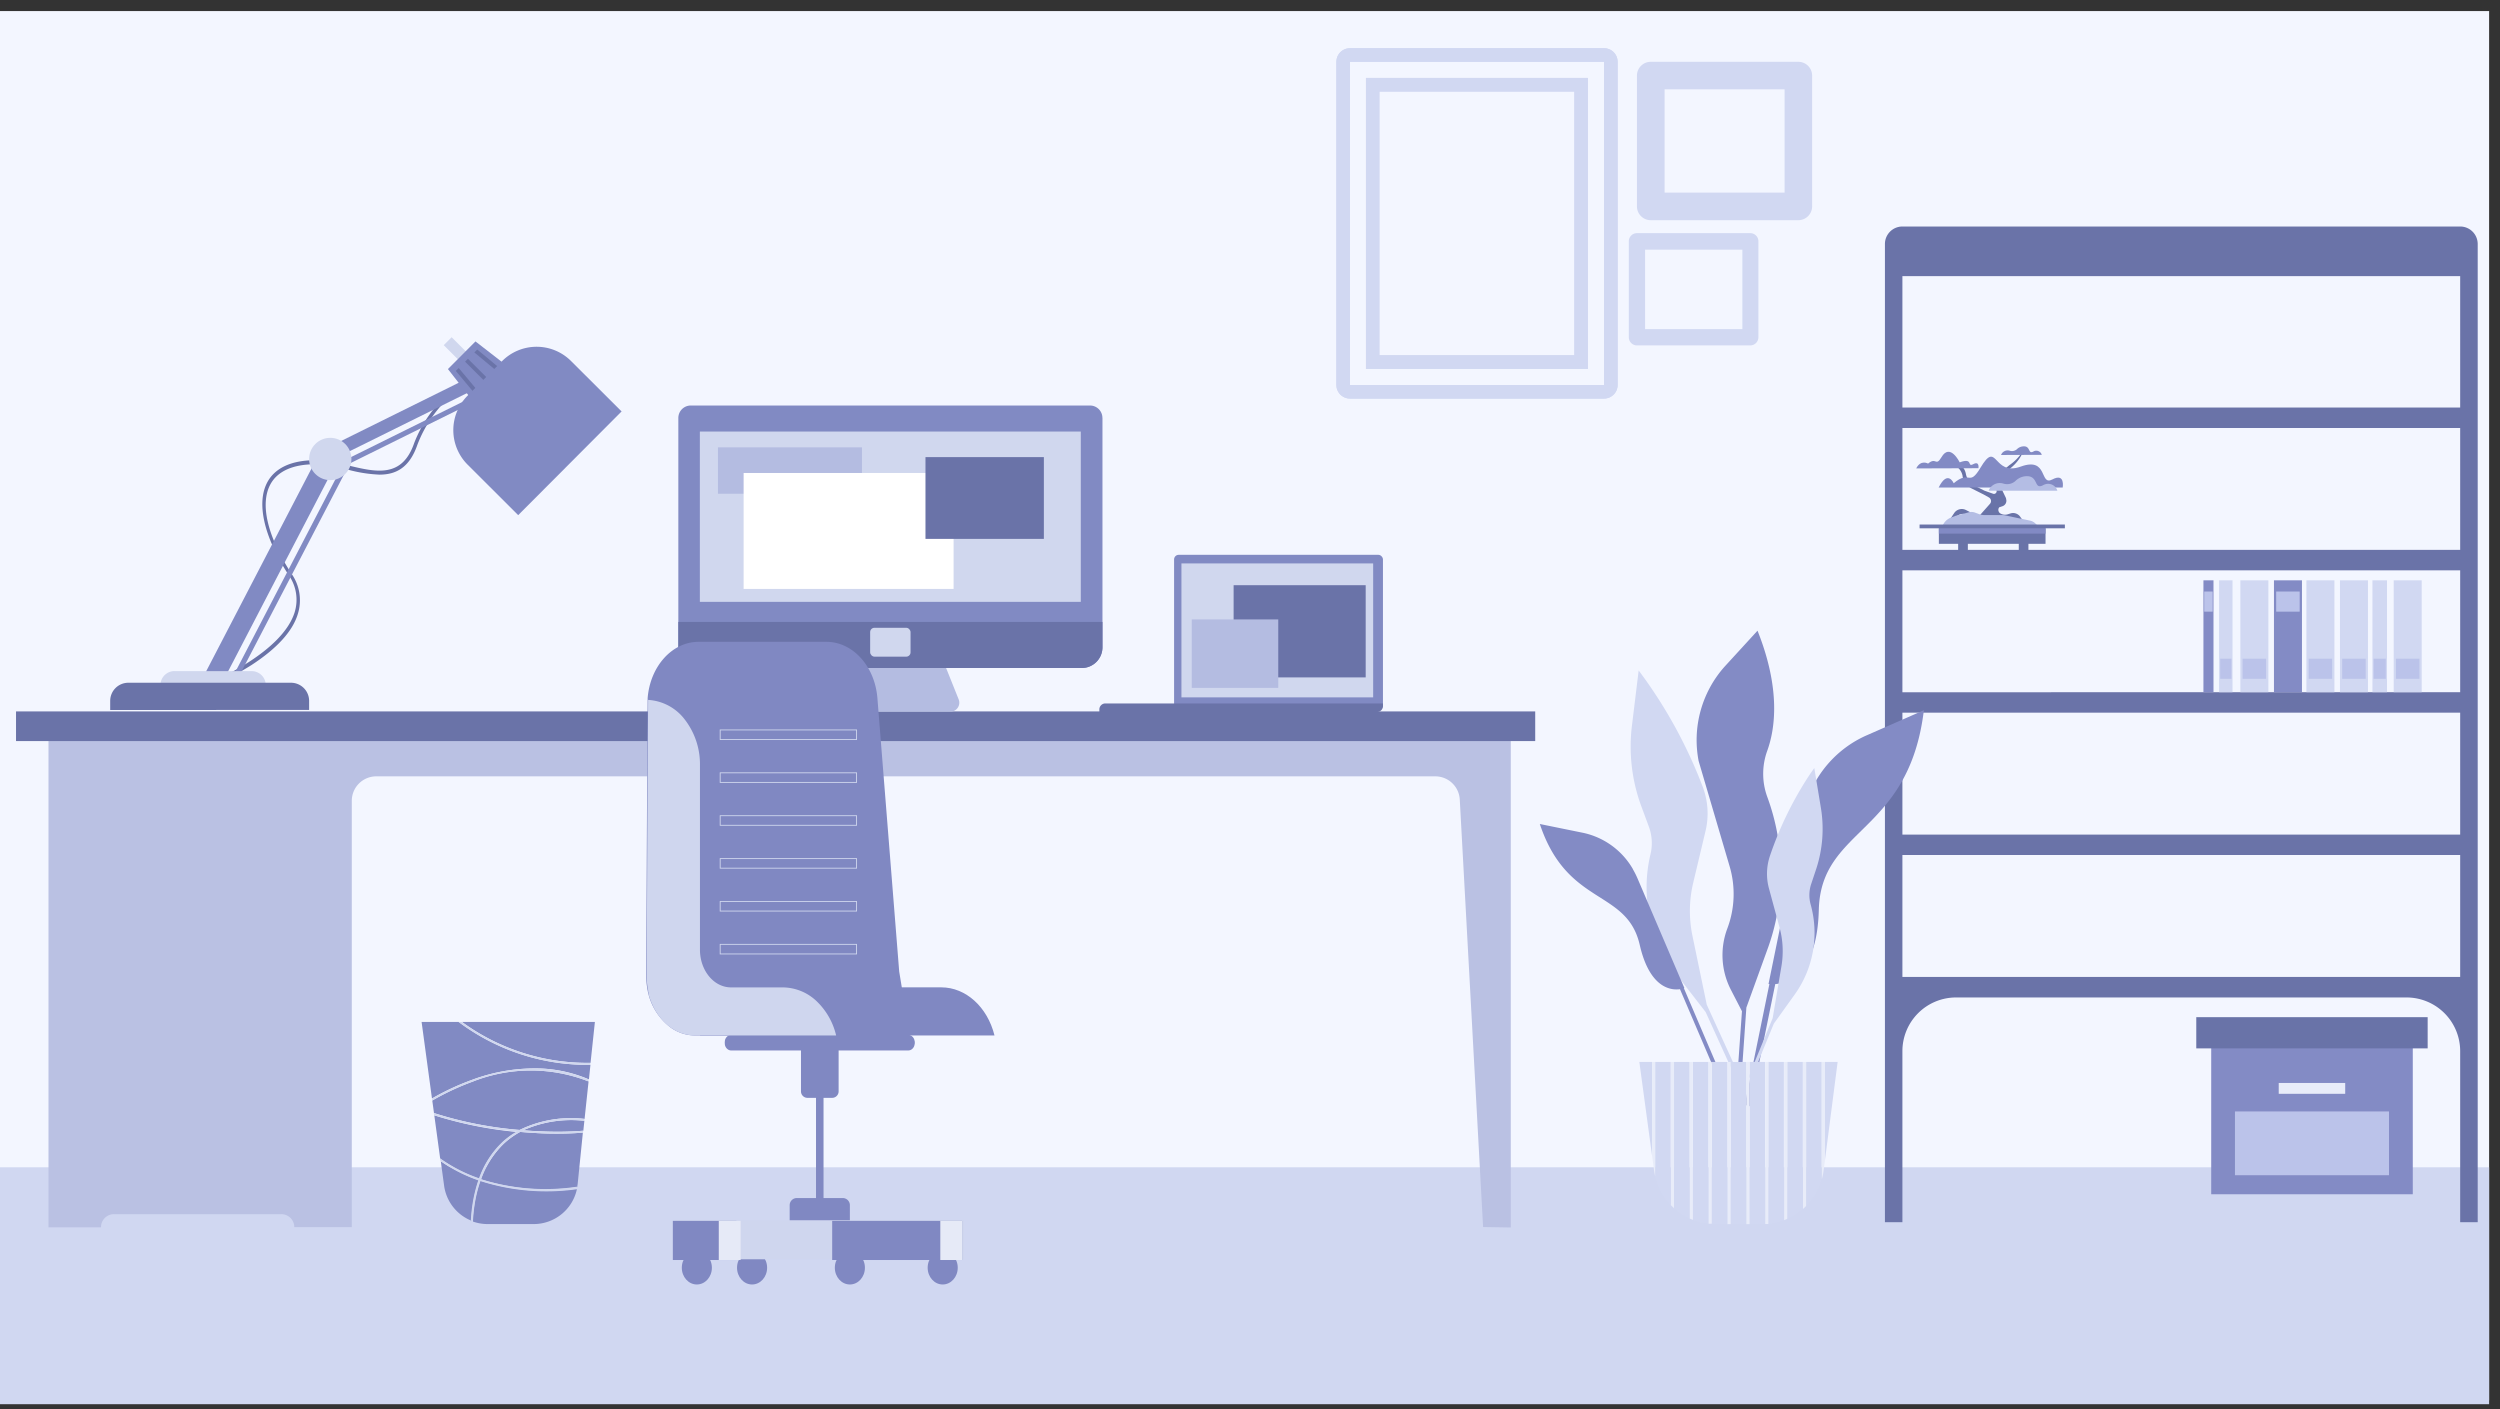 <svg xmlns="http://www.w3.org/2000/svg" xmlns:xlink="http://www.w3.org/1999/xlink" viewBox="0 0 482.1 271.74"><rect x="0" y="0" width="482.1" height="271.74" fill="#333333" stroke="none"/><defs><style>.cls-1,.cls-13{fill:none;}.cls-2{clip-path:url(#clip-path);}.cls-3{fill:#f3f6ff;}.cls-4{fill:#d0d7f1;}.cls-5{fill:#818ac3;}.cls-6{fill:#d0d7ee;}.cls-7{fill:#6a73a8;}.cls-8{fill:#bac1e3;}.cls-9{fill:#b4bce1;}.cls-10{fill:#fff;}.cls-11{fill:#8088c2;}.cls-12{fill:#cfd6ee;}.cls-13{stroke:#cfd6ee;stroke-miterlimit:10;stroke-width:0.17px;}.cls-14{fill:#e6eaf7;}.cls-15{fill:#838bc5;}.cls-16{fill:#d1d8f2;}.cls-17{fill:#e8ecf9;}.cls-18{fill:#6973a8;}.cls-19{fill:#bbc3ea;}.cls-20{fill:#b4bde4;}.cls-21{fill:#828ac4;}</style><clipPath id="clip-path" transform="translate(0 2.14)"><rect class="cls-1" width="480" height="268.65"/></clipPath></defs><g id="Layer_2" data-name="Layer 2"><g id="homeoffice"><g class="cls-2"><g id="Layer_2-2" data-name="Layer 2"><g id="Layer_1-2" data-name="Layer 1-2"><rect class="cls-3" width="482.1" height="270.04"/><rect class="cls-4" y="225.1" width="482.1" height="46.64"/></g></g><g id="Layer_2-3" data-name="Layer 2"><g id="Layer_1-2-2" data-name="Layer 1-2"><path class="cls-1" d="M81,211.51c.84.35,1.73.68,2.65,1l-.33-2.41C82.5,210.59,81.72,211.07,81,211.51Z" transform="translate(0 2.14)"/><path class="cls-1" d="M77.87,213.76a26.39,26.39,0,0,0,7,7.53l-1.14-8.38c-1.1-.37-2.13-.75-3.08-1.15C79.18,212.73,78.21,213.49,77.87,213.76Z" transform="translate(0 2.14)"/><path class="cls-5" d="M100.93,215.82c1.1.09,2.19.16,3.28.2a63.54,63.54,0,0,0,8.28-.11l.2-1.91A22.72,22.72,0,0,0,100.93,215.82Z" transform="translate(0 2.14)"/><path class="cls-5" d="M104.19,216.4c-1.29-.06-2.59-.15-3.88-.26a15.13,15.13,0,0,0-3.14,2.25,17.66,17.66,0,0,0-4.4,6.88,41.48,41.48,0,0,0,18.55,1.5c0-.21.06-.41.08-.62l1-9.87A67,67,0,0,1,104.19,216.4Z" transform="translate(0 2.14)"/><path class="cls-5" d="M92.42,225.15a17.83,17.83,0,0,1,4.5-7,15.24,15.24,0,0,1,2.74-2A76,76,0,0,1,83.93,213l-.18-.06,1.14,8.38A29.47,29.47,0,0,0,92.42,225.15Z" transform="translate(0 2.14)"/><path class="cls-5" d="M91.11,206.46a49.68,49.68,0,0,0-7.75,3.63l.33,2.41a73.46,73.46,0,0,0,16.53,3.26,22.62,22.62,0,0,1,12.51-2.13l.77-7.23A30.44,30.44,0,0,0,91.11,206.46Z" transform="translate(0 2.14)"/><path class="cls-5" d="M92.29,225.5A29.73,29.73,0,0,1,85,221.79l.64,4.71a8.52,8.52,0,0,0,5.24,6.75c0-.88.13-1.85.28-2.87A27.31,27.31,0,0,1,92.29,225.5Z" transform="translate(0 2.14)"/><path class="cls-5" d="M107.94,202.86a41.32,41.32,0,0,1-19.48-7.93H81.3l2,14.76A49.08,49.08,0,0,1,91,206.11a34.63,34.63,0,0,1,13.33-2.2,26.52,26.52,0,0,1,9.24,2.1l.29-2.8A43.16,43.16,0,0,1,107.94,202.86Z" transform="translate(0 2.14)"/><path class="cls-5" d="M92.65,225.62a25.93,25.93,0,0,0-1.16,4.81c-.15,1.06-.24,2.06-.28,3a8.54,8.54,0,0,0,2.83.48h8.88a8.53,8.53,0,0,0,8.33-6.72A41.7,41.7,0,0,1,92.65,225.62Z" transform="translate(0 2.14)"/><path class="cls-5" d="M113.88,202.82l.84-7.89H89.09A41,41,0,0,0,113.88,202.82Z" transform="translate(0 2.14)"/><path class="cls-6" d="M94.62,198.76a41.56,41.56,0,0,0,13.32,4.1,43.06,43.06,0,0,0,5.9.35l0-.39a41,41,0,0,1-24.79-7.88h-.63A41.59,41.59,0,0,0,94.62,198.76Z" transform="translate(0 2.14)"/><path class="cls-6" d="M91,206.11a49.08,49.08,0,0,0-7.67,3.58l0,.4a49.68,49.68,0,0,1,7.75-3.63,30.44,30.44,0,0,1,22.39-.06l0-.39a26.41,26.41,0,0,0-9.23-2.1A34.63,34.63,0,0,0,91,206.11Z" transform="translate(0 2.14)"/><path class="cls-6" d="M92.77,225.27a17.66,17.66,0,0,1,4.4-6.88,15.13,15.13,0,0,1,3.14-2.25c1.29.11,2.59.2,3.88.26a67,67,0,0,0,8.26-.12l0-.37a63.54,63.54,0,0,1-8.28.11c-1.09,0-2.18-.11-3.28-.2A22.72,22.72,0,0,1,112.69,214l0-.37a22.62,22.62,0,0,0-12.51,2.13,73.46,73.46,0,0,1-16.53-3.26l.06.41.18.06a76,76,0,0,0,15.73,3.11,14.78,14.78,0,0,0-2.74,2,17.83,17.83,0,0,0-4.5,7,29.19,29.19,0,0,1-7.53-3.87l.07.51a29.73,29.73,0,0,0,7.33,3.71,27.31,27.31,0,0,0-1.17,4.88c-.15,1-.23,2-.28,2.87l.37.13c0-.89.13-1.89.28-2.95a25.93,25.93,0,0,1,1.16-4.81,41.7,41.7,0,0,0,18.6,1.53c0-.13,0-.25.07-.38A41.48,41.48,0,0,1,92.77,225.27Z" transform="translate(0 2.14)"/><path class="cls-7" d="M41.52,129.76l-.26-.62c.13-.06,13.17-5.54,15.56-13.21a8.23,8.23,0,0,0-1.16-7.18c-4.78-7.37-6.27-13.91-4.09-17.93,1.5-2.75,4.68-4.21,9.2-4.21a28.55,28.55,0,0,1,6.36,1c5.36,1.29,10.41,2.52,12.75-4.33A25.15,25.15,0,0,1,87.2,73.08a32.22,32.22,0,0,1,5.08-3.68l.33.59a32.07,32.07,0,0,0-5,3.61,24.47,24.47,0,0,0-7.11,10c-1.55,4.53-4.23,5.79-7.32,5.79a27.4,27.4,0,0,1-6.23-1,28.29,28.29,0,0,0-6.2-1c-4.26,0-7.23,1.34-8.6,3.86-2.07,3.8-.58,10.08,4.06,17.24a8.87,8.87,0,0,1,1.23,7.75c-1,3.36-4.05,6.68-8.93,9.86A48.27,48.27,0,0,1,41.52,129.76Z" transform="translate(0 2.14)"/><path class="cls-5" d="M41.57,134.18a2.29,2.29,0,0,1-1.09-.27h0a2.38,2.38,0,0,1-1-3.21L62.08,87.15a2.38,2.38,0,1,1,4.27,2.12l0,.07L43.69,132.89A2.39,2.39,0,0,1,41.57,134.18ZM40.94,133a1.37,1.37,0,0,0,1.85-.58L65.41,88.88A1.37,1.37,0,0,0,63,87.61h0L40.36,131.16a1.37,1.37,0,0,0,.58,1.85Z" transform="translate(0 2.14)"/><rect class="cls-5" x="25.19" y="106.69" width="52.83" height="3.76" rx="1.25" transform="translate(-68.53 106.47) rotate(-62.55)"/><path class="cls-5" d="M64.36,88.61A1.53,1.53,0,0,1,63,87.76l-.2-.41a1.54,1.54,0,0,1,.69-2L93.15,70.61a1.54,1.54,0,0,1,2,.69h0l.2.41a1.54,1.54,0,0,1-.69,2.05L65,88.45A1.58,1.58,0,0,1,64.36,88.61ZM63.7,86.9l.2.41a.52.52,0,0,0,.69.23h0L94.26,72.85a.5.5,0,0,0,.23-.69l-.2-.41a.51.51,0,0,0-.69-.23h0L63.93,86.21a.52.52,0,0,0-.23.69Z" transform="translate(0 2.14)"/><rect class="cls-5" x="60.59" y="76.91" width="35.15" height="2.5" rx="0.83" transform="translate(-26.57 44.94) rotate(-26.34)"/><circle class="cls-6" cx="63.69" cy="88.51" r="4.08"/><rect class="cls-6" x="86.96" y="62.95" width="2.16" height="4.82" transform="translate(-20.42 83.63) rotate(-45.05)"/><polygon class="cls-5" points="90.91 76.97 97.51 70.36 91.69 65.84 86.38 71.17 90.91 76.97"/><rect class="cls-7" x="91.68" y="66.44" width="0.79" height="5.97" transform="translate(-22.11 87.69) rotate(-45.05)"/><polygon class="cls-7" points="91.75 76.13 92.31 75.57 88.46 70.97 87.9 71.53 91.75 76.13"/><polygon class="cls-7" points="96.64 71.23 96.08 71.79 91.47 67.96 92.03 67.4 96.64 71.23"/><path class="cls-5" d="M90.18,74.15l6.65-6.66a9.39,9.39,0,0,1,13.3,0l9.74,9.71h0l-19.94,20h0l-9.74-9.72A9.41,9.41,0,0,1,90.18,74.15Z" transform="translate(0 2.14)"/><path class="cls-6" d="M33.66,127.28H48.53A2.72,2.72,0,0,1,51.25,130h0v1.36H30.94V130a2.72,2.72,0,0,1,2.72-2.73Z" transform="translate(0 2.14)"/><path class="cls-7" d="M24.75,129.52H56.11a3.5,3.5,0,0,1,3.5,3.5h0v1.75H21.25V133A3.5,3.5,0,0,1,24.75,129.52Z" transform="translate(0 2.14)"/><path class="cls-8" d="M9.35,137.54v97H19.48v-.09A2.5,2.5,0,0,1,22,232H54.24a2.5,2.5,0,0,1,2.51,2.5H67.84V152.3a4.72,4.72,0,0,1,4.72-4.73H276.78A4.73,4.73,0,0,1,281.5,152L286,234.48l5.34.09v-97Z" transform="translate(0 2.14)"/><rect class="cls-7" x="3.09" y="137.19" width="292.96" height="5.72"/></g></g><g id="Layer_2-4" data-name="Layer 2"><g id="Layer_1-2-3" data-name="Layer 1-2"><path class="cls-7" d="M474.42,41.54H366.86a3.37,3.37,0,0,0-3.37,3.37h0V233.55h3.37v-33a10.35,10.35,0,0,1,10.35-10.34h86.86a10.35,10.35,0,0,1,10.35,10.34h0v33h3.38V44.91A3.38,3.38,0,0,0,474.42,41.54ZM366.86,135.29H474.42V158.8H366.86Zm0-3.94V107.84H474.42v23.51Zm0-27.45V80.39H474.42V103.9Zm0,82.35V162.74H474.42v23.51ZM474.42,76.45H366.86V51.11H474.42Z" transform="translate(0 2.14)"/></g></g><g id="Layer_2-5" data-name="Layer 2"><g id="Layer_1-2-4" data-name="Layer 1-2"><path class="cls-9" d="M184.87,132.73l-4.65-11.61h-17.7l5,12.57H156.29a3.14,3.14,0,0,0-2.61,1.4h29.8a1.74,1.74,0,0,0,1.5-1.92A2.09,2.09,0,0,0,184.87,132.73Z" transform="translate(0 2.14)"/><path class="cls-5" d="M212.6,78.46v44.22a4,4,0,0,1-4,4H134.81a4,4,0,0,1-4-4V78.46a2.4,2.4,0,0,1,2.39-2.4h77a2.39,2.39,0,0,1,2.39,2.39Z" transform="translate(0 2.14)"/><path class="cls-7" d="M212.6,117.8v4.88a4,4,0,0,1-4,4H134.81a4,4,0,0,1-4-4V117.8Z" transform="translate(0 2.14)"/><rect class="cls-6" x="134.96" y="83.22" width="73.46" height="32.84"/><rect class="cls-6" x="167.8" y="121.06" width="7.79" height="5.57" rx="0.83"/><rect class="cls-9" x="138.45" y="86.27" width="27.77" height="8.94"/><rect class="cls-10" x="143.4" y="91.21" width="40.49" height="22.36"/><rect class="cls-7" x="178.47" y="88.15" width="22.83" height="15.77"/></g></g><g id="Layer_2-6" data-name="Layer 2"><g id="Layer_1-2-5" data-name="Layer 1-2"><rect class="cls-11" x="157.36" y="200.96" width="1.45" height="34.41"/><path class="cls-11" d="M160.47,209.57h-4.76a1.25,1.25,0,0,1-1.25-1.25h0v-9.5h7.26v9.5a1.25,1.25,0,0,1-1.25,1.25Z" transform="translate(0 2.14)"/><path class="cls-11" d="M163.89,234.8H152.28v-4.53a1.38,1.38,0,0,1,1.39-1.38h8.84a1.38,1.38,0,0,1,1.38,1.38v4.53Z" transform="translate(0 2.14)"/><path class="cls-11" d="M141,200.43h34.15a1.14,1.14,0,0,0,.71-.25h0a1.38,1.38,0,0,0,.22-1.93,1.36,1.36,0,0,0-.93-.51H141a1.37,1.37,0,0,0-.54,2.55h0A1.11,1.11,0,0,0,141,200.43Z" transform="translate(0 2.14)"/><ellipse class="cls-11" cx="181.79" cy="244.47" rx="2.9" ry="3.23"/><ellipse class="cls-11" cx="134.38" cy="244.47" rx="2.9" ry="3.23"/><ellipse class="cls-11" cx="145.03" cy="244.47" rx="2.9" ry="3.23"/><ellipse class="cls-11" cx="163.89" cy="244.47" rx="2.9" ry="3.23"/><rect class="cls-12" x="130.27" y="235.31" width="55.63" height="7.53"/><path class="cls-11" d="M141,200.09h34.15a1.14,1.14,0,0,0,.71-.25h0a1.38,1.38,0,0,0,.22-1.93,1.4,1.4,0,0,0-.93-.51H141a1.37,1.37,0,0,0-.54,2.55h0A1.11,1.11,0,0,0,141,200.09Z" transform="translate(0 2.14)"/><path class="cls-11" d="M124.61,186a13.28,13.28,0,0,0,.18,2.27,11.64,11.64,0,0,0,4.64,7.81,8.06,8.06,0,0,0,4.62,1.46h35.43c3.08,0,5.39-3.42,4.78-7.1l-.86-5.24-4.2-52.71c-.49-6.16-4.75-10.86-9.83-10.86H134.71c-5.08,0-9.33,4.7-9.82,10.86,0,0,0,.12,0,.34C124.86,136.46,124.68,168.38,124.61,186Z" transform="translate(0 2.14)"/><rect class="cls-13" x="138.88" y="140.76" width="26.3" height="1.85"/><rect class="cls-13" x="138.88" y="149.03" width="26.3" height="1.85"/><rect class="cls-13" x="138.88" y="157.3" width="26.3" height="1.85"/><rect class="cls-13" x="138.88" y="165.57" width="26.3" height="1.85"/><rect class="cls-13" x="138.88" y="173.84" width="26.3" height="1.85"/><rect class="cls-13" x="138.88" y="182.11" width="26.3" height="1.85"/><path class="cls-11" d="M135,197.54h56.78c-1.37-5.51-5.54-9.28-10.27-9.28H135Z" transform="translate(0 2.14)"/><path class="cls-12" d="M127,193.67a2.48,2.48,0,0,1-.19-.26l-.12-.18-.18-.28-.1-.16-.25-.44-.09-.17-.15-.31-.1-.21c0-.09-.09-.19-.13-.29l-.09-.21c0-.11-.09-.23-.13-.35l-.06-.16c-.06-.17-.12-.33-.17-.5l-.06-.2c0-.11-.07-.23-.1-.35a1.6,1.6,0,0,1,0-.21l-.09-.37c0-.06,0-.12,0-.19s-.07-.37-.1-.56a13.28,13.28,0,0,1-.18-2.27c.07-17.62.25-49.54.27-53.17a9.57,9.57,0,0,1,7,3.69,14.09,14.09,0,0,1,3,8.91V181c0,4,2.67,7.27,6,7.27h10a9.57,9.57,0,0,1,6.4,2.57,13.34,13.34,0,0,1,3.86,6.7H134.05a8.14,8.14,0,0,1-4.62-1.46h0l0,0a8,8,0,0,1-.8-.61l-.09-.09-.28-.25-.12-.12c-.09-.08-.17-.17-.26-.26l-.1-.11-.33-.38-.06-.07-.26-.33Z" transform="translate(0 2.14)"/><rect class="cls-11" x="160.48" y="235.43" width="25.06" height="7.55"/><rect class="cls-11" x="129.75" y="235.43" width="12.26" height="7.55"/><rect class="cls-14" x="181.33" y="235.43" width="4.21" height="7.55"/><rect class="cls-14" x="138.61" y="235.43" width="4.21" height="7.55"/></g></g><g id="Layer_2-7" data-name="Layer 2"><g id="Layer_1-2-6" data-name="Layer 1-2"><path class="cls-15" d="M336.45,210.93l4.76-23.31-.17,0,6.59-32.24a23.53,23.53,0,0,1,.73-2.74l.06-.29h0a21.18,21.18,0,0,1,11.37-12.61L371,134.82c-2.91,24-19.87,22.52-20.26,38.5-.3,12.25-5.84,14.11-8.4,14.31l-4.81,23.58Z" transform="translate(0 2.14)"/><path class="cls-15" d="M340.8,151.53h0a13,13,0,0,1,0-8.9c1.5-4.15,2.65-11.8-1.88-23.15l-6.31,6.89a21.31,21.31,0,0,0-5.05,18.23l6,20.39a18.83,18.83,0,0,1-.45,11.89h0a14.59,14.59,0,0,0,.66,11.82l2.15,4.17-1.16,16.42.81.06,1.2-17.19L341,180.47A42.63,42.63,0,0,0,340.8,151.53Z" transform="translate(0 2.14)"/><path class="cls-16" d="M317.05,128.58a91.82,91.82,0,0,1,11.3,21h0a14.55,14.55,0,0,1,.55,8.51l-2.38,10a23.49,23.49,0,0,0-.15,10.22l2.76,13.29L336,206.65l-.72.38-6.36-14-5.8-7.48a27.41,27.41,0,0,1-4.83-23h0a9.18,9.18,0,0,0-.31-5.24l-1.48-4a33.22,33.22,0,0,1-1.78-15.65L316,127.15Z" transform="translate(0 2.14)"/><path class="cls-16" d="M349.14,147a67.92,67.92,0,0,0-7.82,15.9h0a10.79,10.79,0,0,0-.18,6.34l2,7.37a17.38,17.38,0,0,1,.39,7.59l-1.69,10-4.67,11.38.55.26,4.35-10.59,4.1-5.72a20.39,20.39,0,0,0,3-17.24h0a6.73,6.73,0,0,1,.08-3.9l1-3a24.75,24.75,0,0,0,.9-11.68l-1.28-7.75Z" transform="translate(0 2.14)"/><path class="cls-15" d="M331.22,203.64l-6.51-15.23.11,0-9-21.06a16.2,16.2,0,0,0-.88-1.77l-.09-.19h0a14.61,14.61,0,0,0-9.57-6.93l-8.34-1.7c5.33,16,16.78,12.45,19.27,23.32,1.91,8.33,6,8.78,7.76,8.54l6.58,15.4Z" transform="translate(0 2.14)"/><path class="cls-16" d="M344.65,202.64V232.9a11.75,11.75,0,0,0,3-1.92V202.64Z" transform="translate(0 2.14)"/><path class="cls-16" d="M330.1,202.64v31.25c.23,0,.46,0,.69,0h2.34V202.64Z" transform="translate(0 2.14)"/><path class="cls-16" d="M341,202.64v31.22a11.8,11.8,0,0,0,3-.71V202.64Z" transform="translate(0 2.14)"/><path class="cls-16" d="M337.38,202.64v31.27h3V202.64Z" transform="translate(0 2.14)"/><rect class="cls-16" x="333.74" y="204.79" width="3.03" height="31.27"/><path class="cls-16" d="M322.82,202.64v28.21a11.68,11.68,0,0,0,3,2v-30.2Z" transform="translate(0 2.14)"/><polygon class="cls-16" points="316.13 204.78 318.57 222.8 318.57 204.78 316.13 204.78"/><path class="cls-16" d="M319.18,202.64v22.07a11.88,11.88,0,0,0,3,5.56V202.64Z" transform="translate(0 2.14)"/><path class="cls-16" d="M326.46,202.64V233.1a11.68,11.68,0,0,0,3,.74v-31.2Z" transform="translate(0 2.14)"/><path class="cls-16" d="M348.29,202.64v27.77a12,12,0,0,0,3-5.18V202.64Z" transform="translate(0 2.14)"/><polygon class="cls-16" points="354.37 204.78 351.93 204.78 351.93 223.7 354.37 204.78"/><path class="cls-17" d="M351.93,221.55V202.64h-.6v22.59a12.48,12.48,0,0,0,.35-1.72Z" transform="translate(0 2.14)"/><path class="cls-17" d="M347.69,202.64V231l.6-.57V202.64Z" transform="translate(0 2.14)"/><path class="cls-17" d="M344.05,202.64v30.51l.6-.25V202.64Z" transform="translate(0 2.14)"/><path class="cls-17" d="M340.41,202.64V233.9l.6,0V202.64Z" transform="translate(0 2.14)"/><rect class="cls-17" x="336.77" y="204.79" width="0.61" height="31.27"/><rect class="cls-17" x="333.13" y="204.79" width="0.61" height="31.27"/><path class="cls-17" d="M329.49,202.64v31.2l.61,0V202.64Z" transform="translate(0 2.14)"/><path class="cls-17" d="M325.85,202.64v30.2l.61.26V202.64Z" transform="translate(0 2.14)"/><path class="cls-17" d="M322.21,202.64v27.63c.2.2.4.4.61.58V202.64Z" transform="translate(0 2.14)"/><path class="cls-17" d="M318.58,202.64v18l.39,2.94a10.52,10.52,0,0,0,.21,1.12V202.64Z" transform="translate(0 2.14)"/></g></g><g id="Layer_2-8" data-name="Layer 2"><g id="Layer_1-2-7" data-name="Layer 1-2"><path class="cls-16" d="M337.52,64.47H315.67a1.57,1.57,0,0,1-1.57-1.57h0V44.39a1.57,1.57,0,0,1,1.57-1.57h21.85a1.57,1.57,0,0,1,1.57,1.57h0V62.9A1.58,1.58,0,0,1,337.52,64.47Zm-20.28-3.14H336V46H317.24Z" transform="translate(0 2.14)"/><path class="cls-16" d="M346.79,40.32H318.33a2.66,2.66,0,0,1-2.66-2.66V12.44a2.66,2.66,0,0,1,2.66-2.66h28.46a2.66,2.66,0,0,1,2.66,2.66V37.66A2.66,2.66,0,0,1,346.79,40.32ZM321,35h23.14V15.09H321Z" transform="translate(0 2.14)"/><path class="cls-16" d="M309.33,9.78V72.1h-49V9.78h49M263.41,69h42.81V12.89H263.41V69M309.33,7.16h-49a2.62,2.62,0,0,0-2.62,2.62h0V72.1a2.62,2.62,0,0,0,2.62,2.62h49a2.62,2.62,0,0,0,2.61-2.62h0V9.78a2.61,2.61,0,0,0-2.61-2.62ZM266,15.51H303.6V66.37H266Z" transform="translate(0 2.14)"/><rect class="cls-3" x="266.93" y="18.33" width="35.53" height="49.59"/><path class="cls-16" d="M309.33,9.78V72.1h-49V9.78h49M263.41,69h42.81V12.89H263.41V69M309.33,7.16h-49a2.62,2.62,0,0,0-2.62,2.62h0V72.1a2.62,2.62,0,0,0,2.62,2.62h49a2.62,2.62,0,0,0,2.61-2.62h0V9.78a2.61,2.61,0,0,0-2.61-2.62ZM266,15.51H303.6V66.37H266Z" transform="translate(0 2.14)"/><rect class="cls-3" x="266.93" y="18.33" width="35.53" height="49.59"/></g></g><g id="Layer_2-9" data-name="Layer 2"><g id="Layer_1-2-8" data-name="Layer 1-2"><rect class="cls-5" x="226.41" y="106.99" width="40.28" height="29.86" rx="0.89"/><path class="cls-7" d="M213.12,133.52h53.57V134a1.16,1.16,0,0,1-1.16,1.17H212v-.5a1.16,1.16,0,0,1,1.16-1.16Z" transform="translate(0 2.14)"/><rect class="cls-6" x="227.83" y="108.65" width="36.97" height="25.83"/><rect class="cls-7" x="237.89" y="112.85" width="25.47" height="17.78"/><rect class="cls-9" x="229.82" y="119.45" width="16.68" height="13.2"/></g></g><g id="Layer_2-10" data-name="Layer 2"><g id="Layer_1-2-9" data-name="Layer 1-2"><rect class="cls-15" x="426.41" y="199.16" width="38.87" height="31.14"/><rect class="cls-18" x="423.53" y="196.15" width="44.62" height="6.02"/><rect class="cls-19" x="430.99" y="214.33" width="29.71" height="12.3"/><rect class="cls-17" x="439.43" y="208.84" width="12.82" height="2.09"/></g></g><g id="Layer_2-11" data-name="Layer 2"><g id="Layer_1-2-10" data-name="Layer 1-2"><g id="Accessories_bonsai_01" data-name="Accessories bonsai 01"><g id="Group"><path id="Path" class="cls-18" d="M389.52,97.43a1.67,1.67,0,0,0-1.82-.56l-.51.16a1.79,1.79,0,0,1-1.43-.15h0a.81.81,0,0,1-.29-1.1l.06-.09.62-.21a1.11,1.11,0,0,0,.7-1.42s0-.07,0-.11h0l-2-4.19-.65.32L385,92.4a.52.52,0,0,1-.3.67.5.5,0,0,1-.36,0l-1.66-.59-1.82-.91a3.26,3.26,0,0,1-1.76-2.32h0a2.82,2.82,0,0,0-1-1.7L377,86.68l-.45.57.92.71a2.82,2.82,0,0,1,1,1.7v.08a3.32,3.32,0,0,0,1.77,2.33l2.29,1.15,1,.56a.8.8,0,0,1,.32,1.09l-.1.14h0l-2.18,2.46-2.44-1.25a1.77,1.77,0,0,0-2.3.6l-.95,1.42.6.4.59-.89a1.78,1.78,0,0,1,2.3-.59l2.37,1.21.6-.31,1.44.43,4-.1,1.68.22.57-.45Z" transform="translate(0 2.14)"/><path id="Path-2" class="cls-18" d="M386.6,89.11l-.4-.47,1.28-1.07A9.21,9.21,0,0,0,390,85l0,.27A8.13,8.13,0,0,1,387.88,88Z" transform="translate(0 2.14)"/><path id="Path-3" class="cls-20" d="M393.74,100,392.5,98.8a2.07,2.07,0,0,0-1-.54l-4.78-1a3.14,3.14,0,0,0-.68-.07h-3.31a3.2,3.2,0,0,1-1.14-.21l-.84-.31a2,2,0,0,0-1.16,0l-2.51.67-.86.33a2.86,2.86,0,0,0-1.83,2.67h0Z" transform="translate(0 2.14)"/><polygon id="Path-4" class="cls-18" points="398.19 101.15 370.17 101.15 370.17 101.88 373.89 101.88 373.89 104.87 377.61 104.87 377.61 106.11 379.48 106.11 379.48 104.87 389.3 104.87 389.3 106.11 391.16 106.11 391.16 104.87 394.46 104.87 394.46 101.88 398.19 101.88 398.19 101.15"/><rect id="Rectangle" class="cls-21" x="373.89" y="101.87" width="20.57" height="1.03"/><path id="Path-5" class="cls-21" d="M397.77,91.87s.52-2.89-2-1.55-.72-4.44-6.1-2.48-4.46-5.33-7.75.21c-2.28,3.82-2,.31-5.17,3,0,0-1.14-2.69-2.9.82Z" transform="translate(0 2.14)"/><path id="Path-6" class="cls-21" d="M381.52,88.15s.26-1.45-1-.78.09-1.34-2.61-.35c0,0-1.86-3.82-3.51-1-1.14,1.92-1-.11-2.59,1.24,0,0-1.4-.83-2.29.93Z" transform="translate(0 2.14)"/><path id="Path-7" class="cls-21" d="M393.74,85.57a1.11,1.11,0,0,0-1.38-.75,1,1,0,0,0-.27.13c-1.09.54-.43-1.22-2.06-1a1.85,1.85,0,0,0-1.08.53,1.42,1.42,0,0,1-1.41.29,1.37,1.37,0,0,0-1.66.83Z" transform="translate(0 2.14)"/><path id="Path-8" class="cls-20" d="M396.74,92.49a1.86,1.86,0,0,0-2.32-1.25,2,2,0,0,0-.47.21c-1.83.92-.72-2.06-3.48-1.74a3.16,3.16,0,0,0-1.81.9,2.41,2.41,0,0,1-2.38.49,2.3,2.3,0,0,0-2.79,1.39Z" transform="translate(0 2.14)"/></g></g></g></g><g id="Layer_2-12" data-name="Layer 2"><g id="Layer_1-2-11" data-name="Layer 1-2"><rect class="cls-16" x="461.6" y="111.91" width="5.4" height="21.58"/><rect class="cls-19" x="462.03" y="127.02" width="4.53" height="3.88"/><rect class="cls-16" x="457.5" y="111.91" width="2.81" height="21.58"/><rect class="cls-19" x="457.72" y="127.02" width="2.36" height="3.88"/><rect class="cls-16" x="451.24" y="111.91" width="5.4" height="21.58"/><rect class="cls-19" x="451.67" y="127.02" width="4.53" height="3.88"/><rect class="cls-16" x="444.77" y="111.91" width="5.4" height="21.58"/><rect class="cls-19" x="445.2" y="127.02" width="4.53" height="3.88"/><rect class="cls-15" x="438.51" y="111.91" width="5.4" height="21.58"/><rect class="cls-19" x="438.94" y="114.07" width="4.53" height="3.88"/><rect class="cls-16" x="432.03" y="111.91" width="5.4" height="21.58"/><rect class="cls-19" x="432.46" y="127.02" width="4.53" height="3.88"/><rect class="cls-16" x="427.93" y="111.91" width="2.59" height="21.58"/><rect class="cls-19" x="428.14" y="127.02" width="2.18" height="3.88"/><rect class="cls-15" x="424.91" y="111.91" width="1.94" height="21.58"/><rect class="cls-19" x="425.06" y="114.07" width="1.63" height="3.88"/></g></g></g></g></g></svg>